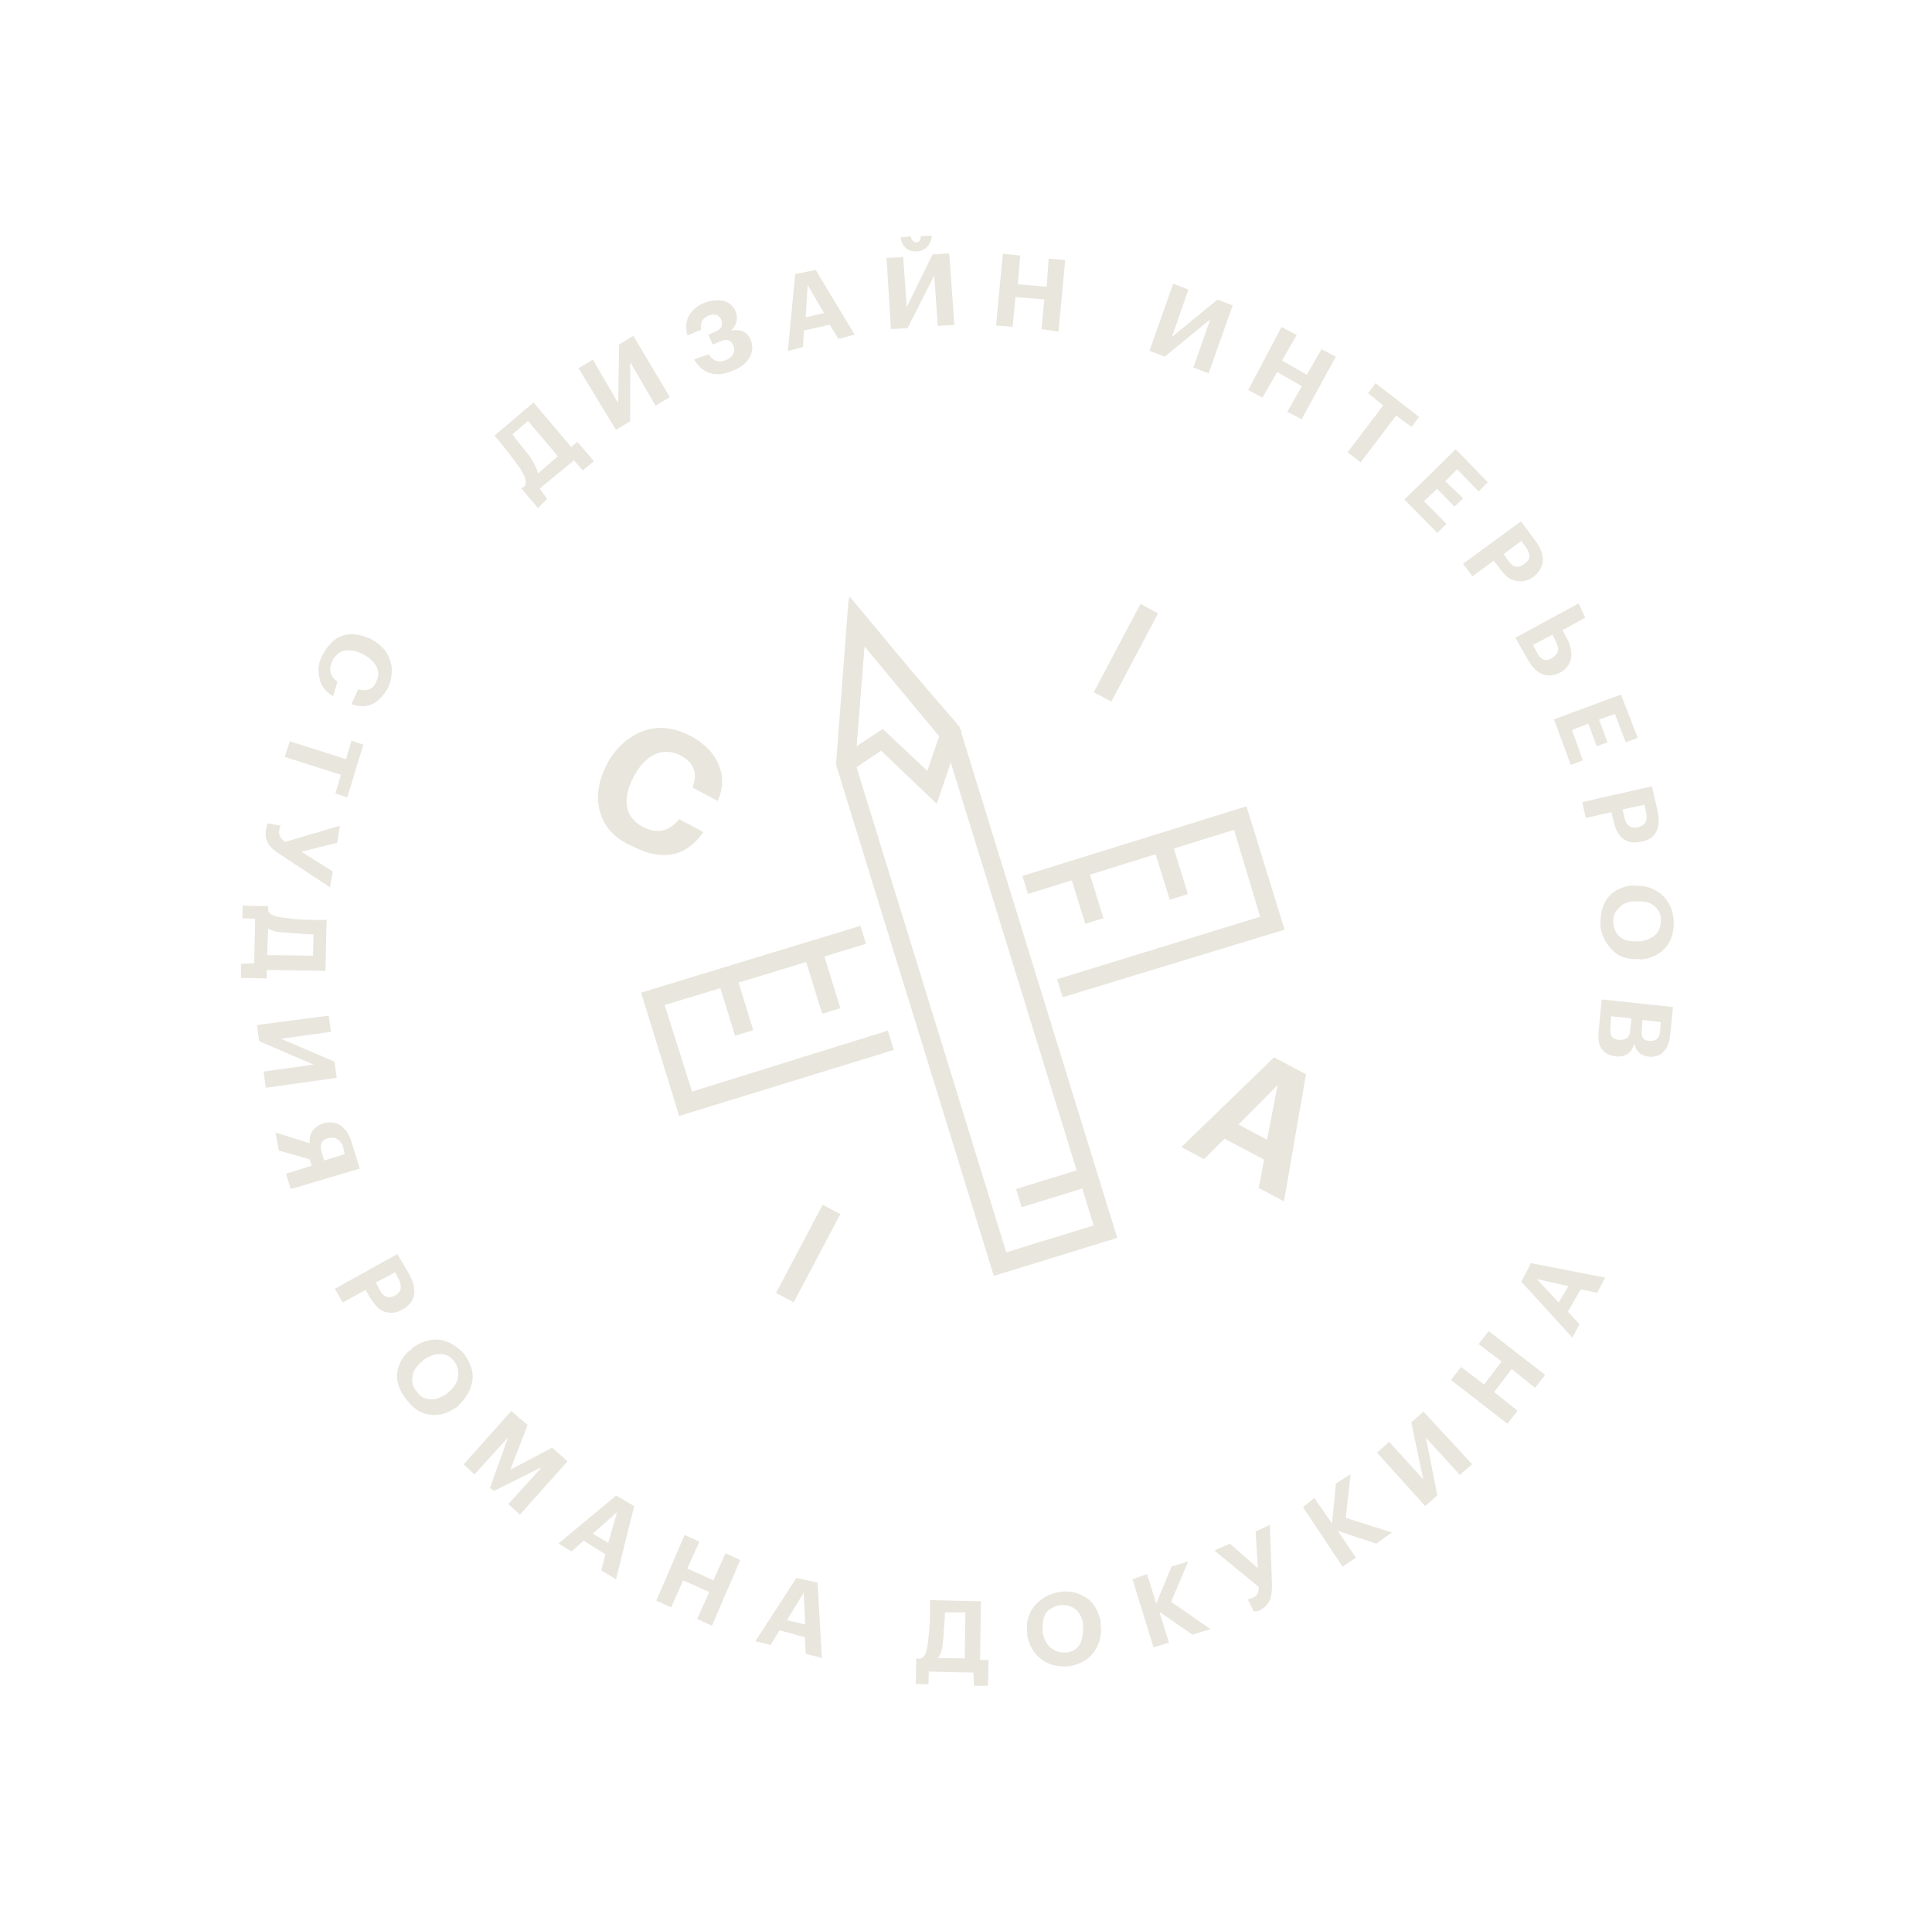 <svg width="389" height="388" viewBox="0 0 389 388" fill="none" xmlns="http://www.w3.org/2000/svg">
<g opacity="0.7">
<g clip-path="url(#clip0)">
<path d="M68.936 128.034C70.578 127.387 72.54 127.775 74.492 128.59L74.661 128.68C76.524 129.665 77.948 131.068 78.507 132.879C79.156 134.521 78.938 136.571 78.213 138.353C77.407 139.876 76.353 141.05 75.139 141.707C73.925 142.365 72.382 142.415 70.768 141.778L72.12 138.812C73.823 139.279 75.117 138.881 75.753 137.269C76.827 135.238 75.76 133.158 73.051 131.726L72.881 131.636C70.083 130.373 68.102 130.841 66.939 133.041C66.133 134.564 66.354 136.196 67.957 137.26L67.034 140.236C65.599 139.261 64.513 138.037 64.373 136.664C63.894 135.111 64.102 133.489 64.907 131.966C65.981 129.936 67.383 128.512 68.936 128.034Z" fill="#E0DBCF"/>
<path d="M70.775 149.142L73.155 149.968L69.917 160.598L67.537 159.772L68.649 156.03L57.337 152.429L58.35 149.284L69.663 152.885L70.775 149.142Z" fill="#E0DBCF"/>
<path d="M53.952 165.796L56.511 166.283C56.421 166.453 56.242 166.791 56.233 167.219C56.044 167.985 56.453 168.851 57.379 169.558L68.418 166.301L67.913 169.715L60.676 171.517L67.011 175.517L66.426 178.672L56.465 172.106C54.353 170.772 53.098 169.459 53.584 166.901C53.683 166.304 53.952 165.796 53.952 165.796Z" fill="#E0DBCF"/>
<path d="M48.866 182.378L54.003 182.497L53.984 183.352C54.303 184.387 55.667 184.676 57.718 184.894C59.939 185.202 62.677 185.351 65.763 185.251L65.532 195.522L53.714 195.335L53.675 197.047L48.538 196.929L48.516 194.102L51.174 193.992L51.377 185.005L48.808 184.946L48.866 182.378ZM53.986 187.035L53.781 192.339L63.031 192.467L63.127 188.187C61.414 188.148 59.363 187.929 57.482 187.8C56.197 187.771 55.002 187.572 53.986 187.035Z" fill="#E0DBCF"/>
<path d="M66.185 204.528L66.626 207.793L56.571 209.188L67.347 213.804L67.787 217.068L53.522 219.051L53.082 215.787L63.136 214.392L52.191 209.686L51.751 206.422L66.185 204.528Z" fill="#E0DBCF"/>
<path d="M55.461 228.088L62.352 230.216C62.221 228.415 63.026 226.892 65.097 226.254C67.943 225.378 70.045 227.139 70.914 230.413L72.431 235.329L58.545 239.462L57.587 236.358L62.763 234.764L62.364 233.47L56.15 231.7L55.461 228.088ZM66.144 229.19C64.681 229.499 64.313 230.604 64.792 232.156L65.272 233.709L69.412 232.434L69.023 230.712C68.365 229.498 67.608 228.881 66.144 229.19Z" fill="#E0DBCF"/>
<path d="M82.403 256.626C84.048 259.661 83.821 262.139 81.044 263.702C79.74 264.528 78.456 264.499 77.351 264.131C76.245 263.763 75.329 262.628 74.501 261.325L73.594 259.763L68.996 262.311L67.431 259.535L80.01 252.546L82.403 256.626ZM79.479 260.926C80.952 260.189 80.891 259.074 80.323 257.691L79.585 256.218L75.684 258.269L76.422 259.742C77.159 261.215 78.265 261.583 79.479 260.926Z" fill="#E0DBCF"/>
<path d="M79.989 276.351C80.286 274.56 81.181 272.868 82.922 271.624L83.011 271.454C84.753 270.21 86.564 269.652 88.446 269.781C90.238 270.079 91.932 270.975 93.436 272.636C94.682 274.378 95.41 276.279 95.113 278.07C94.815 279.862 93.921 281.554 92.259 283.057L92.17 283.226C90.428 284.47 88.527 285.197 86.735 284.899C84.853 284.77 83.249 283.706 81.834 281.875C80.419 280.044 79.691 278.143 79.989 276.351ZM86.633 281.814C87.659 281.923 88.783 281.435 90.087 280.609L90.176 280.44C91.311 279.524 92.017 278.598 92.215 277.404C92.324 276.379 92.263 275.264 91.516 274.219C90.768 273.174 89.752 272.637 88.637 272.697C87.612 272.588 86.487 273.076 85.184 273.902L85.094 274.071C83.96 274.987 83.164 276.082 83.055 277.107C82.947 278.132 83.007 279.247 83.844 280.123C84.502 281.337 85.608 281.705 86.633 281.814Z" fill="#E0DBCF"/>
<path d="M106.22 286.975L102.762 295.973L111.171 291.542L114.28 294.268L104.7 305.009L102.349 302.9L109.113 295.434L99.41 300.263L98.653 299.646L102.309 289.454L95.544 296.92L93.363 294.9L102.942 284.159L106.22 286.975Z" fill="#E0DBCF"/>
<path d="M127.697 303.312L124.025 318.042L121.066 316.261L121.91 313.027L117.518 310.271L115.07 312.441L112.451 310.839L124.062 301.173L127.697 303.312ZM122.476 310.727L124.244 304.517L119.349 308.857L122.476 310.727Z" fill="#E0DBCF"/>
<path d="M140.815 310.465L138.38 315.89L143.638 318.237L146.074 312.813L149.041 314.166L143.347 327.393L140.379 326.04L142.814 320.616L137.555 318.268L135.12 323.693L132.152 322.34L137.847 309.112L140.815 310.465Z" fill="#E0DBCF"/>
<path d="M164.615 318.72L165.473 333.897L162.237 333.052L162.055 329.708L156.946 328.306L155.167 331.262L152.099 330.506L160.353 317.766L164.615 318.72ZM162.113 327.14L161.829 320.711L158.448 326.285L162.113 327.14Z" fill="#E0DBCF"/>
<path d="M184.375 339.129L184.49 333.993L185.346 334.013C186.382 333.694 186.669 332.331 186.887 330.281C187.194 328.061 187.341 325.324 187.239 322.239L197.514 322.476L197.334 334.289L199.046 334.329L198.93 339.464L196.103 339.484L195.991 336.827L187.001 336.62L186.943 339.188L184.375 339.129ZM188.861 333.923L194.257 333.961L194.38 324.716L190.268 324.707C190.229 326.418 190.012 328.469 189.884 330.35C189.765 331.803 189.567 332.997 188.861 333.923Z" fill="#E0DBCF"/>
<path d="M209.589 334.057C208.155 333.082 207.168 331.261 206.788 329.112L206.877 328.943C206.497 326.793 207.053 324.922 208.287 323.409C209.431 322.065 211.083 320.99 213.233 320.611C215.383 320.233 217.255 320.789 218.859 321.854C220.293 322.829 221.28 324.65 221.66 326.8L221.571 326.969C221.951 329.119 221.394 330.99 220.33 332.592C219.266 334.195 217.445 335.18 215.295 335.559C212.806 335.759 210.934 335.202 209.589 334.057ZM217.452 331.07C217.899 330.224 218.187 328.861 218.047 327.487L218.136 327.318C217.996 325.945 217.338 324.731 216.581 324.114C215.654 323.407 214.718 323.129 213.344 323.268C212.14 323.498 211.185 324.075 210.568 324.831C210.031 325.847 209.833 327.041 209.973 328.414L209.884 328.584C210.193 330.047 210.682 331.171 211.608 331.877C212.535 332.584 213.471 332.862 214.586 332.802C215.96 332.663 216.915 332.085 217.452 331.07Z" fill="#E0DBCF"/>
<path d="M230.96 316.995L232.796 322.946L235.877 315.481L239.242 314.445L235.803 322.587L243.732 328.079L240.109 329.194L233.445 324.588L235.361 330.798L232.255 331.754L228.024 318.04L230.96 316.995Z" fill="#E0DBCF"/>
<path d="M252.383 324.425L251.236 322.086C251.495 322.007 251.754 321.927 252.271 321.768C253.137 321.359 253.495 320.683 253.435 319.568L244.519 312.255L247.634 310.871L253.263 315.796L252.829 308.421L255.685 307.117L256.102 319.03C256.134 321.428 255.837 323.22 253.498 324.365C252.98 324.524 252.552 324.514 252.383 324.425Z" fill="#E0DBCF"/>
<path d="M264.63 301.671L268.198 306.806L268.979 298.774L271.934 296.873L270.965 305.671L280.236 308.625L277.102 310.865L269.364 308.289L273.012 313.682L270.315 315.504L262.362 303.503L264.63 301.671Z" fill="#E0DBCF"/>
<path d="M277.257 292.542L279.704 290.372L286.56 297.895L284.162 286.45L286.609 284.28L296.394 294.867L293.946 297.037L287.091 289.515L289.399 301.128L286.952 303.299L277.257 292.542Z" fill="#E0DBCF"/>
<path d="M294.179 275.292L298.812 278.824L302.343 274.195L297.71 270.663L299.739 268.055L311.106 276.881L309.077 279.488L304.365 275.698L300.834 280.326L305.546 284.117L303.517 286.725L292.15 277.9L294.179 275.292Z" fill="#E0DBCF"/>
<path d="M308.272 254.379L323.198 257.292L321.588 260.337L318.262 259.661L315.677 264.14L318.018 266.678L316.587 269.385L306.304 258.101L308.272 254.379ZM315.792 259.005L309.399 257.573L313.833 262.299L315.792 259.005Z" fill="#E0DBCF"/>
<path d="M108.323 102.309L104.985 98.379L105.682 97.881C106.129 97.035 105.73 95.741 104.484 94C103.238 92.258 101.574 90.079 99.571 87.721L107.431 81.051L115.024 90.046L116.248 88.962L119.586 92.892L117.318 94.724L115.564 92.714L108.669 98.378L110.164 100.468L108.323 102.309ZM108.308 95.372L112.328 91.868L106.319 84.793L103.175 87.461C104.172 88.855 105.507 90.427 106.673 91.909C107.5 93.213 108.158 94.427 108.308 95.372Z" fill="#E0DBCF"/>
<path d="M116.495 74.153L119.362 72.42L124.475 81.187L124.656 69.374L127.522 67.642L134.869 79.971L132.003 81.703L126.889 72.936L126.878 84.839L124.012 86.572L116.495 74.153Z" fill="#E0DBCF"/>
<path d="M139.752 72.376L142.689 71.331C143.516 72.635 144.532 73.172 146.174 72.525C147.558 71.957 148.094 70.942 147.695 69.648C147.207 68.523 146.36 68.076 144.887 68.812L143.504 69.38L142.606 67.39L143.99 66.822C145.373 66.255 145.562 65.488 145.242 64.453C144.754 63.329 143.987 63.14 142.693 63.538C141.309 64.106 141.031 65.041 141.172 66.415L138.405 67.55C137.616 64.535 138.869 62.166 141.894 60.951C144.831 59.905 147.3 60.562 148.108 62.721C148.677 64.104 148.3 65.637 147.165 66.553C149.057 66.254 150.501 66.801 151.149 68.443C152.206 70.951 150.605 73.569 147.41 74.694C144.036 76.157 141.318 75.153 139.752 72.376Z" fill="#E0DBCF"/>
<path d="M164.23 54.358L172.075 67.383L168.8 68.25L167.066 65.384L161.899 66.55L161.653 69.884L158.637 70.671L160.099 55.204L164.23 54.358ZM165.919 63.046L162.619 57.403L162.216 63.902L165.919 63.046Z" fill="#E0DBCF"/>
<path d="M178.504 51.946L181.849 51.766L182.563 61.887L187.772 51.217L191.118 51.038L192.164 65.448L188.819 65.628L188.104 55.507L182.726 66.087L179.381 66.267L178.504 51.946ZM181.338 47.815L183.399 47.606C183.469 48.292 183.888 48.73 184.485 48.83C185.172 48.76 185.441 48.252 185.37 47.565L187.6 47.446C187.562 49.157 186.418 50.501 184.616 50.631C182.814 50.761 181.638 49.706 181.338 47.815Z" fill="#E0DBCF"/>
<path d="M205.416 51.453L204.943 57.265L210.757 57.742L211.141 52.099L214.477 52.347L213.124 66.788L209.708 66.281L210.271 60.3L204.457 59.823L203.894 65.805L200.558 65.556L201.911 51.115L205.416 51.453Z" fill="#E0DBCF"/>
<path d="M236.214 57.129L239.272 58.313L235.973 67.828L245.137 60.332L248.195 61.516L243.346 75.191L240.289 74.007L243.677 64.323L234.513 71.819L231.455 70.635L236.214 57.129Z" fill="#E0DBCF"/>
<path d="M261.081 67.465L258.138 72.621L263.128 75.476L266.071 70.32L268.949 71.842L262.069 84.443L259.191 82.921L262.134 77.765L257.144 74.91L254.201 80.066L251.322 78.544L258.033 65.853L261.081 67.465Z" fill="#E0DBCF"/>
<path d="M275.466 79.185L276.968 77.165L285.724 83.96L284.222 85.981L281.104 83.683L273.953 93.109L271.343 91.079L278.494 81.653L275.466 79.185Z" fill="#E0DBCF"/>
<path d="M299.563 97.124L297.723 98.966L293.369 94.498L291.001 96.927L294.608 100.35L292.857 102.022L289.34 98.43L286.713 100.938L291.237 105.496L289.396 107.337L282.78 100.591L293.117 90.467L299.563 97.124Z" fill="#E0DBCF"/>
<path d="M309.15 108.906C311.312 111.782 311.085 114.26 308.817 116.091C307.682 117.007 306.478 117.236 305.114 116.948C303.75 116.66 302.913 115.784 301.916 114.391L300.75 112.908L296.481 116.064L294.568 113.537L306.24 104.985L309.15 108.906ZM306.903 113.564C308.296 112.568 308.146 111.623 307.319 110.319L306.322 108.926L302.75 111.584L303.747 112.977C304.574 114.281 305.769 114.48 306.903 113.564Z" fill="#E0DBCF"/>
<path d="M319.168 124.38L314.57 126.929L315.477 128.491C316.953 131.437 316.726 133.915 314.208 135.398C311.521 136.792 309.23 135.797 307.585 132.762L305.113 128.424L317.861 121.524L319.168 124.38ZM312.473 132.532C313.777 131.706 314.055 130.77 313.317 129.298L312.579 127.825L308.678 129.876L309.416 131.349C310.154 132.821 311.17 133.359 312.473 132.532Z" fill="#E0DBCF"/>
<path d="M329.758 148.601L327.339 149.488L325.155 143.786L321.96 144.911L323.656 149.488L321.496 150.295L319.8 145.717L316.515 147.012L318.69 153.142L316.272 154.028L312.88 144.873L326.357 139.874L329.758 148.601Z" fill="#E0DBCF"/>
<path d="M333.711 163.25C334.49 166.694 333.496 168.983 330.4 169.511C328.937 169.82 327.742 169.621 326.815 168.915C325.889 168.208 325.231 166.994 324.841 165.272L324.452 163.551L319.286 164.716L318.586 161.532L332.622 158.344L333.711 163.25ZM329.781 166.585C331.244 166.276 331.781 165.261 331.471 163.798L331.081 162.076L326.692 163.003L327.081 164.725C327.391 166.188 328.317 166.894 329.781 166.585Z" fill="#E0DBCF"/>
<path d="M323.897 180.579C325.041 179.236 327.032 178.339 329.003 178.299L329.172 178.389C331.402 178.269 333.185 178.995 334.53 180.139C335.875 181.283 336.862 183.105 336.983 185.334C337.104 187.563 336.548 189.434 335.404 190.778C334.26 192.122 332.439 193.108 330.209 193.227L330.039 193.138C327.809 193.258 325.937 192.701 324.682 191.387C323.426 190.074 322.35 188.422 322.229 186.193C322.197 183.794 322.753 181.923 323.897 180.579ZM326.283 188.77C327.04 189.386 328.404 189.675 329.778 189.535L329.947 189.625C331.321 189.485 332.446 188.997 333.232 188.33C334.018 187.663 334.385 186.558 334.414 185.275C334.443 183.991 333.865 183.035 332.939 182.329C332.012 181.623 330.817 181.424 329.443 181.563L329.274 181.474C327.731 181.524 326.606 182.012 325.9 182.938C325.114 183.605 324.747 184.709 324.807 185.824C324.948 187.197 325.526 188.153 326.283 188.77Z" fill="#E0DBCF"/>
<path d="M336.293 208.353C335.967 211.429 334.475 213.021 331.995 212.793C330.542 212.674 329.446 211.878 329.056 210.156C328.5 212.027 327.366 212.943 325.315 212.725C322.666 212.407 321.421 210.665 321.926 207.252L322.489 201.27L336.846 202.8L336.293 208.353ZM325.989 209.401C327.443 209.52 328.229 208.853 328.268 207.141L328.485 205.091L324.383 204.654L324.245 206.963C324.037 208.585 324.705 209.371 325.989 209.401ZM332.152 209.628C333.437 209.658 334.133 209.16 334.252 207.707L334.38 205.826L330.706 205.399L330.577 207.28C330.37 208.902 330.868 209.599 332.152 209.628Z" fill="#E0DBCF"/>
<path d="M200.102 256.939L168.325 153.959L170.879 120.449L193.17 146.311L224.946 249.291L200.102 256.939ZM172.188 153.62L202.607 252.201L220.205 246.784L189.786 148.202L174.092 129.943L172.188 153.62Z" fill="#E0DBCF"/>
<path d="M136.748 224.737L129.084 199.897L173.248 186.442L174.366 190.065L133.825 202.404L139.343 219.829L178.77 207.55L179.967 211.431L136.748 224.737Z" fill="#E0DBCF"/>
<path d="M213.959 200.825L212.842 197.203L253.731 184.615L248.472 167.11L206.975 180.026L205.857 176.404L250.977 162.372L258.642 187.211L213.959 200.825Z" fill="#E0DBCF"/>
<path d="M171.294 155.313L169.31 152.099L171.221 150.944L168.742 150.716C168.751 150.288 170.694 124.899 170.694 124.899L171.059 120.112L193.579 147.178L188.622 161.878L177.384 151.172L171.294 155.313ZM174.003 130.114C173.52 136.354 172.681 146.953 172.435 150.287L177.739 146.813L186.716 155.24L189.1 148.273L174.003 130.114Z" fill="#E0DBCF"/>
<path d="M218.488 235.162L204.58 239.443L205.709 243.103L219.617 238.821L218.488 235.162Z" fill="#E0DBCF"/>
<path d="M148.049 195.746L144.389 196.873L148.002 208.582L151.662 207.455L148.049 195.746Z" fill="#E0DBCF"/>
<path d="M165.586 191.311L161.926 192.438L165.539 204.147L169.199 203.02L165.586 191.311Z" fill="#E0DBCF"/>
<path d="M218.554 173.202L214.895 174.328L218.508 186.038L222.168 184.911L218.554 173.202Z" fill="#E0DBCF"/>
<path d="M235.566 168.361L231.906 169.488L235.519 181.197L239.179 180.07L235.566 168.361Z" fill="#E0DBCF"/>
<path d="M120.825 163.484C119.947 160.638 120.452 157.224 122.241 153.84L122.331 153.671C124.031 150.456 126.737 148.206 129.673 147.16C132.61 146.115 135.856 146.532 139.073 148.233C141.612 149.576 143.625 151.507 144.602 153.756C145.58 156.005 145.781 158.493 144.518 161.29L139.439 158.603C140.532 155.717 139.724 153.558 137.015 152.125C133.628 150.334 129.996 151.878 127.669 156.277L127.58 156.446C125.164 161.015 125.853 164.627 129.409 166.508C132.118 167.94 134.696 167.571 136.726 164.964L141.636 167.56C139.865 170.088 137.776 171.582 135.367 172.04C132.958 172.498 130.229 171.922 127.52 170.489C123.786 168.947 121.614 166.499 120.825 163.484Z" fill="#E0DBCF"/>
<path d="M262.954 216.341L258.522 241.929L253.443 239.243L254.514 233.53L246.556 229.322L242.437 233.423L237.866 231.006L256.52 212.938L262.954 216.341ZM255.118 229.519L257.25 218.522L249.361 226.475L255.118 229.519Z" fill="#E0DBCF"/>
<path d="M233.177 123.512L229.621 121.632L220.226 139.398L223.782 141.279L233.177 123.512Z" fill="#E0DBCF"/>
<path d="M169.2 244.495L165.645 242.615L156.249 260.382L159.805 262.262L169.2 244.495Z" fill="#E0DBCF"/>
</g>
</g>
<defs>
<clipPath id="clip0">
<rect width="286.917" height="285.583" fill="white" transform="translate(134.432 0.492) rotate(27.87)"/>
</clipPath>
</defs>
</svg>
